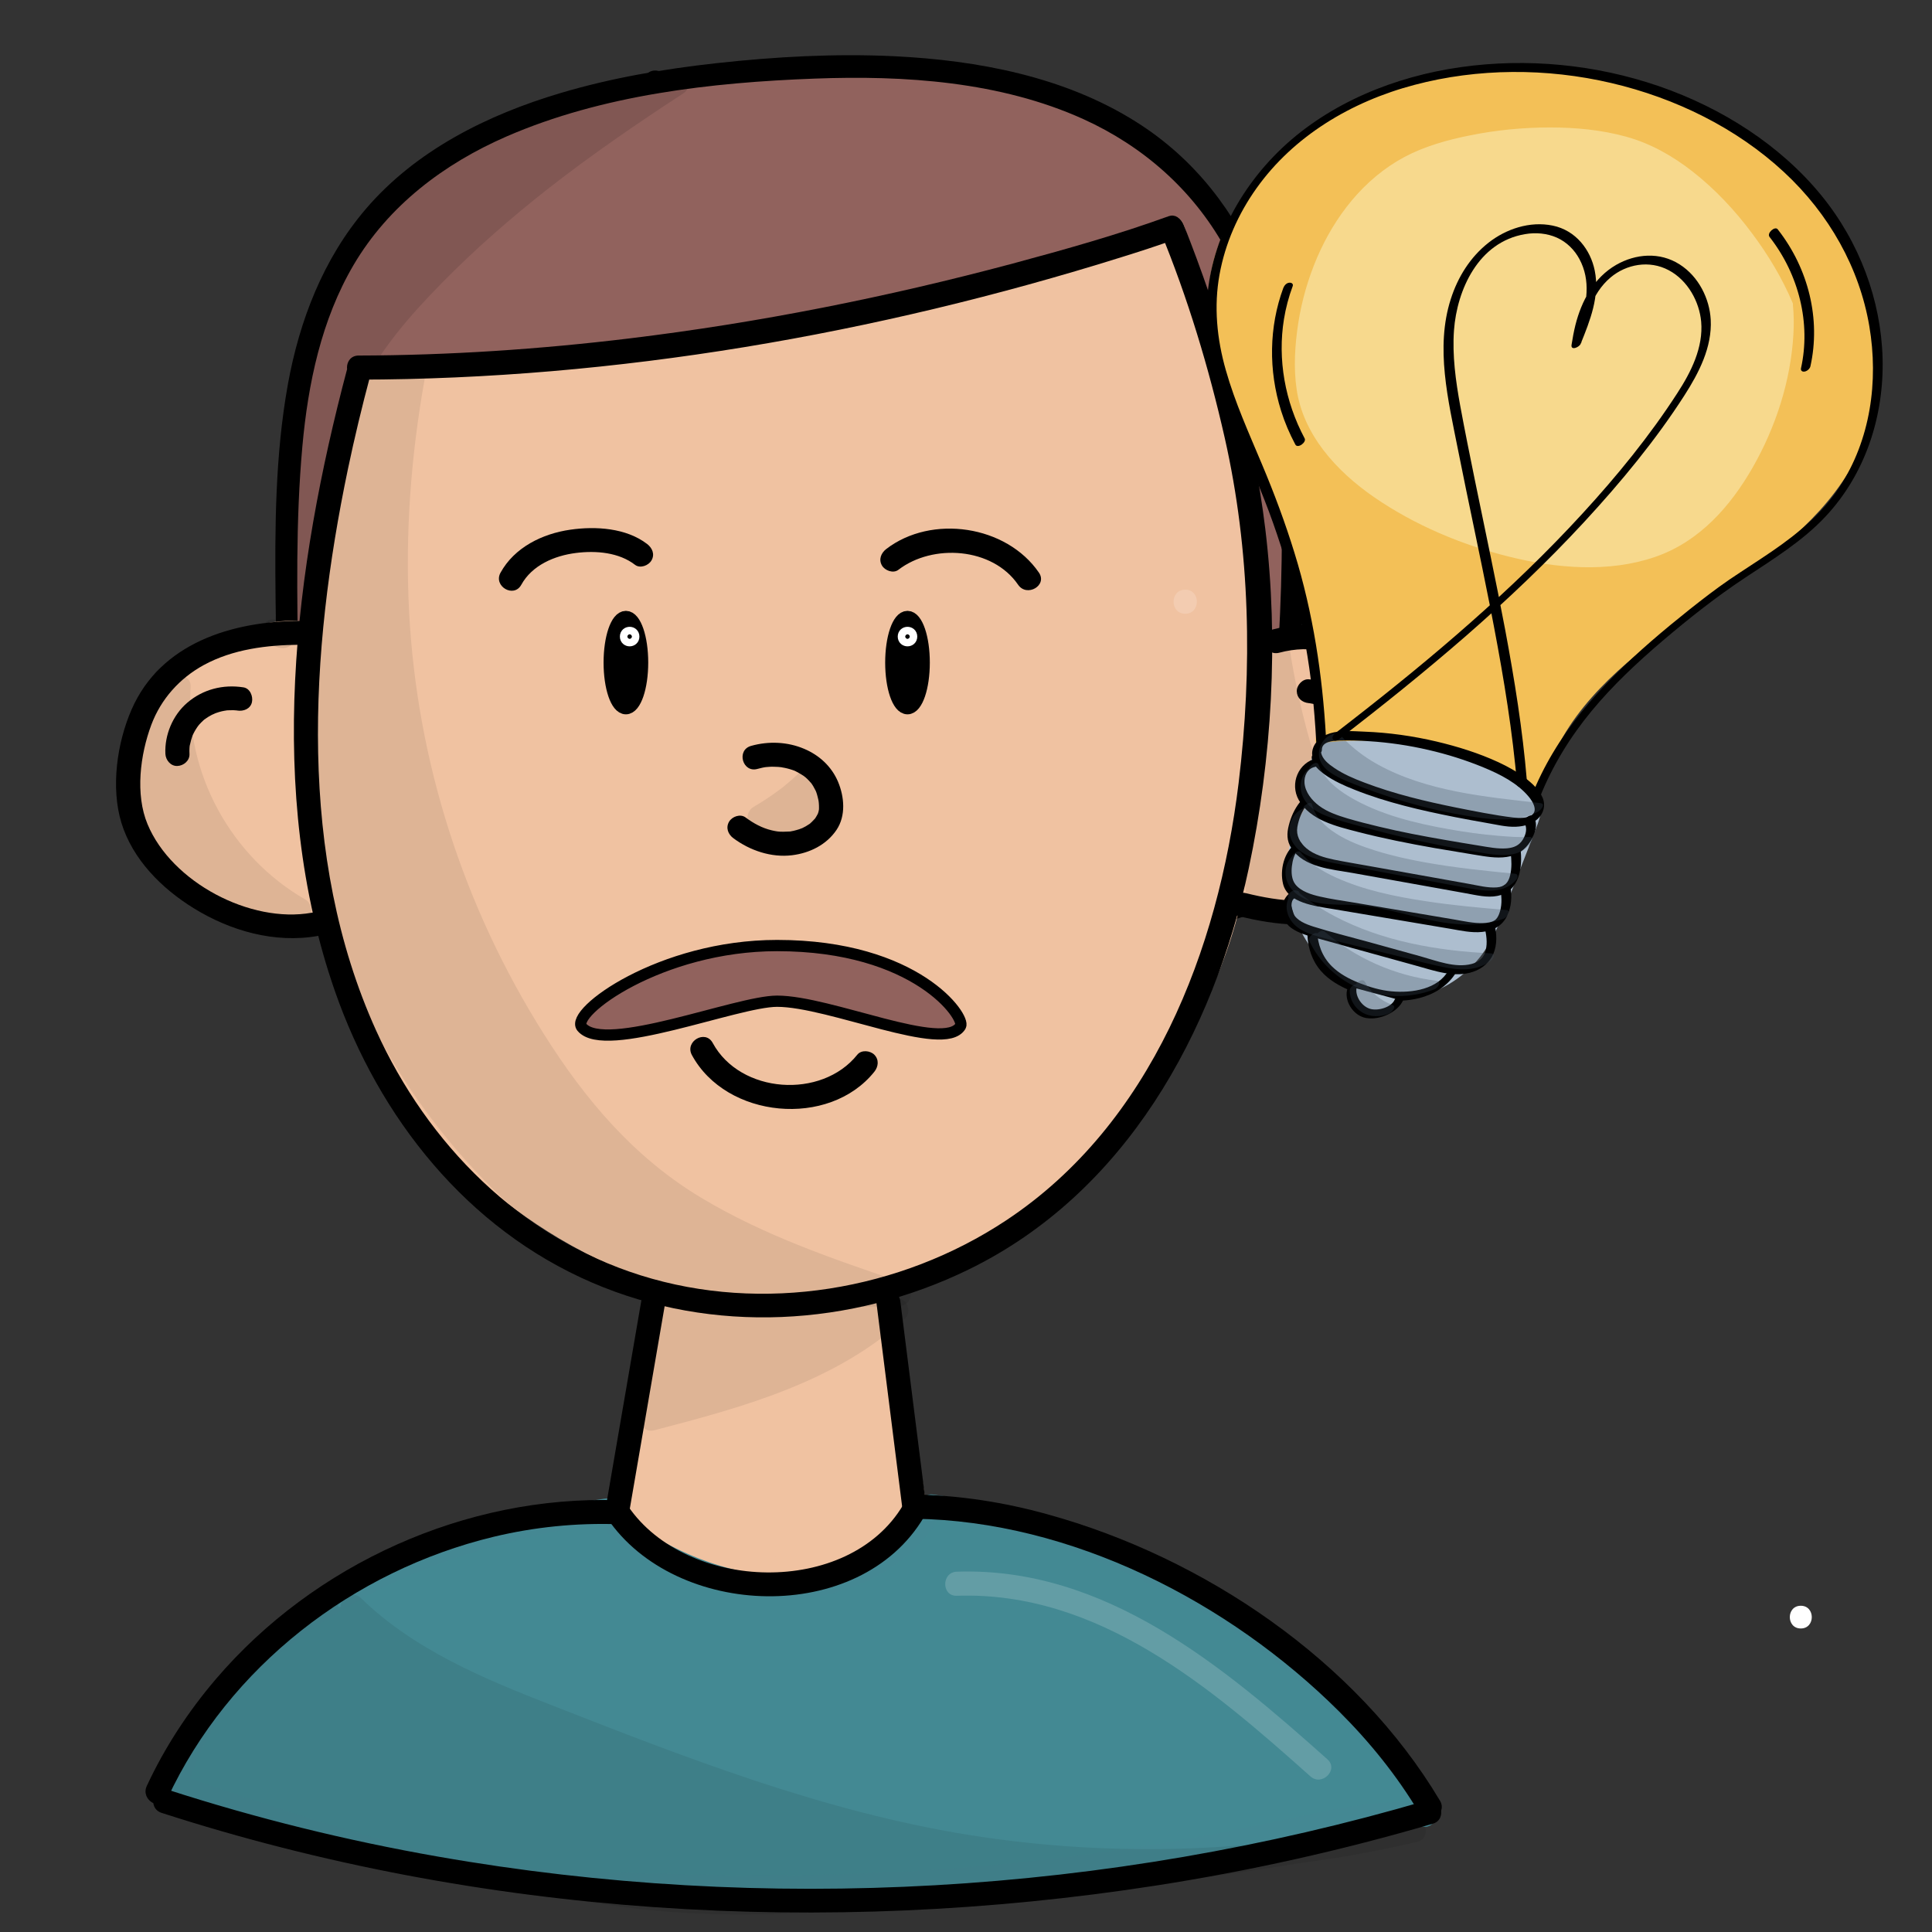 <?xml version="1.0" encoding="utf-8"?>
<!-- Generator: Adobe Adobe Illustrator 24.2.0, SVG Export Plug-In . SVG Version: 6.00 Build 0)  -->
<svg version="1.1" xmlns="http://www.w3.org/2000/svg" xmlns:xlink="http://www.w3.org/1999/xlink" x="0px" y="0px"
	 viewBox="0 0 170.08 170.08" style="enable-background:new 0 0 170.08 170.08;" xml:space="preserve">
<rect x="0" y="0" width="170.08" height="170.08" fill="#333333" stroke="none"/>
<style type="text/css">
	.st0{fill:#91625D;}
	.st1{fill:#F0C2A1;}
	.st2{fill:#91625D;stroke:#000000;stroke-width:0.991;stroke-miterlimit:10;}
	.st3{fill:#438993;}
	.st4{fill:#448893;}
	.st5{stroke:#000000;stroke-width:1.25;stroke-miterlimit:10;}
	.st6{fill:none;stroke:#FFFFFF;stroke-width:1.059;stroke-miterlimit:10;}
	.st7{opacity:0.078;}
	.st8{opacity:0.11;}
	.st9{opacity:0.169;}
	.st10{fill:#FFFFFF;}
	.st11{fill:#ECC9AD;}
	.st12{opacity:0.161;}
	.st13{fill:#F0F6FA;}
	.st14{opacity:0.149;}
	.st15{opacity:0.031;}
	.st16{stroke:#000000;stroke-width:0.057;stroke-miterlimit:10;}
	.st17{fill:#C8354F;}
	.st18{fill:#C93550;}
	.st19{fill:#6DB671;}
	.st20{fill:#6CB671;}
	.st21{fill:#D1DFEA;}
	.st22{fill:#D3E1ED;}
	.st23{fill:#C8354E;}
	.st24{fill:#F3C058;}
	.st25{fill:#C8AE9D;}
	.st26{opacity:0.141;}
	.st27{fill:#D15238;}
	.st28{fill:#D15239;}
	.st29{fill:#ADBECF;}
	.st30{fill:#F3C057;}
	.st31{fill:#F7D98D;}
	.st32{fill:#AEBFCE;}
	.st33{opacity:0.271;}
	.st34{fill:#3D4C5B;}
</style>
<g id="Ebene_4_5_">
</g>
<g id="Ebene_6_11_">
</g>
<g id="Ebene_15_1_">
	<g>
		<path class="st0" d="M24.75,79.09C28.5,44.06,12.11,9.05,70.18,6c55.47-2.91,42.26,43.52,42.26,72.7
			c-28.76,9.29-58.19,17-86.96,0.35"/>
		<g>
			<path d="M25.75,79.09c1.4-13.24-0.33-26.57,0.87-39.81c0.5-5.52,1.67-11.13,4.51-15.96c3.08-5.23,7.96-8.91,13.47-11.31
				c8.43-3.66,17.99-4.75,27.1-5.09c7.93-0.3,16.35,0.25,23.68,3.57c5.24,2.38,9.58,6.19,12.4,11.22
				c2.76,4.93,4.04,10.59,4.61,16.17c1.25,12.21-0.45,24.47-0.87,36.68c-0.05,1.38-0.07,2.75-0.08,4.13
				c0.24-0.32,0.49-0.64,0.73-0.96c-21.5,6.94-44.61,13.52-67.21,8.08c-6.67-1.61-13.03-4.21-18.98-7.63
				c-1.12-0.64-2.13,1.09-1.01,1.73c10.44,6,22.07,9.34,34.1,9.84c11.62,0.49,23.21-1.5,34.42-4.39c6.47-1.67,12.85-3.65,19.21-5.7
				c0.42-0.14,0.73-0.51,0.73-0.96c0.01-12.5,1.95-24.95,1.21-37.47c-0.69-11.75-4.12-23.9-14.65-30.52
				c-6.31-3.97-13.91-5.4-21.25-5.76C73.53,4.7,68.28,4.99,63.09,5.56c-4.64,0.51-9.27,1.3-13.74,2.63
				C42.92,10.1,36.62,13.23,32.2,18.4c-3.75,4.39-5.84,9.82-6.86,15.45c-1.12,6.23-1.15,12.61-1.08,18.92
				c0.08,7.01,0.31,14.02-0.08,21.03c-0.1,1.77-0.24,3.53-0.42,5.29C23.62,80.37,25.62,80.36,25.75,79.09L25.75,79.09z"/>
		</g>
	</g>
</g>
<g id="Ebene_7_5_">
	<g>
		<path class="st1" d="M26.36,55.72c-7.29-0.52-15.54,8.08-14.41,15.16c1.13,7.08,9.82,11.91,16.59,9.24
			c3.72,14.87,15.69,27.49,30.55,32.2c-1.43,7.54-3.29,13.28-4.72,20.82c7.89,5.27,18.59,8.13,26.11-0.48
			c-0.9-7.13-2.86-11.86-3.77-18.99c14.79-5.38,28.13-19.5,31.51-34.6c6.99,2.66,16.36-0.19,16.72-10.27
			c0.27-7.35-6.85-11.94-14.26-12.41c0-16.71-7.53-36.32-7.53-36.32s-16.52,8.49-71.59,14.29"/>
		<g>
			<path class="st1" d="M26.36,54.66c-6.43-0.35-12.51,4.91-14.74,10.66C9.25,71.46,12.7,77.8,18.45,80.5
				c3.24,1.52,6.99,1.91,10.38,0.63c-0.43-0.25-0.87-0.49-1.3-0.74c3.04,11.95,11.12,22.34,21.68,28.63c3.02,1.8,6.25,3.24,9.6,4.31
				c-0.25-0.43-0.49-0.87-0.74-1.3c-1.34,6.99-3.38,13.82-4.72,20.82c-0.09,0.49,0.07,0.92,0.49,1.2c4.9,3.24,10.88,5.73,16.87,5.03
				c2.99-0.35,5.75-1.52,8.12-3.38c1.16-0.92,2.85-2.04,2.63-3.66c-0.26-1.94-0.62-3.86-1.04-5.77c-0.93-4.2-2.08-8.34-2.64-12.61
				c-0.26,0.34-0.52,0.68-0.78,1.02c12.11-4.47,22.63-13.85,28.55-25.32c1.64-3.17,2.91-6.53,3.71-10.02
				c-0.43,0.25-0.87,0.49-1.3,0.74c5.15,1.91,11.66,1.08,15.28-3.35c4.25-5.2,3.53-13.12-1.65-17.37
				c-3.07-2.52-6.96-3.75-10.88-4.04c0.35,0.35,0.71,0.71,1.06,1.06c-0.03-8.29-1.62-16.56-3.76-24.54
				c-1.09-4.06-2.3-8.13-3.81-12.06c-0.25-0.66-0.9-0.97-1.56-0.63c-0.16,0.08-0.32,0.16-0.49,0.23c-0.21,0.1-0.43,0.19-0.64,0.28
				c0.32-0.14-0.07,0.03-0.19,0.08c-0.17,0.07-0.35,0.14-0.52,0.21c-2.23,0.88-4.51,1.63-6.8,2.32
				c-10.32,3.12-20.97,5.19-31.61,6.94c-10.22,1.68-20.5,2.99-30.81,4.08c-1.34,0.14-1.36,2.26,0,2.12
				c16.22-1.71,32.45-3.9,48.39-7.38c7.05-1.54,14.15-3.26,20.9-5.85c0.95-0.37,1.92-0.73,2.83-1.2c-0.52-0.21-1.04-0.42-1.56-0.63
				c1.47,3.83,2.65,7.78,3.72,11.73c2.14,7.91,3.74,16.09,3.77,24.31c0,0.6,0.49,1.02,1.06,1.06c5.55,0.41,12.23,3.46,13.12,9.61
				c0.76,5.26-2.33,10.26-7.5,11.54c-2.59,0.64-5.31,0.37-7.8-0.55c-0.52-0.19-1.18,0.22-1.3,0.74
				c-3.51,15.29-16.2,28.49-30.77,33.86c-0.39,0.14-0.84,0.54-0.78,1.02c0.84,6.42,2.93,12.58,3.77,18.99
				c0.1-0.25,0.21-0.5,0.31-0.75c-3.21,3.61-7.49,5.48-12.33,5.13c-4.51-0.33-8.77-2.34-12.49-4.81c0.16,0.4,0.32,0.8,0.49,1.2
				c1.34-6.99,3.38-13.82,4.72-20.82c0.11-0.58-0.16-1.12-0.74-1.3c-14.42-4.63-26.06-16.75-29.81-31.46
				c-0.13-0.52-0.77-0.94-1.3-0.74c-6.23,2.35-14.79-1.91-15.34-8.96c-0.52-6.71,6.86-13.71,13.43-13.36
				C27.73,56.85,27.72,54.73,26.36,54.66L26.36,54.66z"/>
		</g>
	</g>
</g>
<g id="Ebene_20">
	<path class="st2" d="M51.22,90.43c-1.08-1.28,6.91-7.19,17.19-7.19c12.29,0,16.61,6.33,16.15,7.09
		c-1.43,2.39-11.48-2.19-16.15-2.19C64.85,88.14,53.25,92.85,51.22,90.43z"/>
</g>
<g id="Ebene_10_4_">
	<g>
		<path class="st3" d="M15.42,157.52c0.71-3.55,2.76-6.73,5.21-9.44c8.19-9.07,20.63-13.36,32.84-15.14
			c0.32,1.08,1.3,1.82,2.25,2.44c4.16,2.7,9.04,4.57,14.03,4.36c4.98-0.21,10.02-2.77,12.28-7.13c16.06,2.08,31.17,10.47,41.25,22.9
			c1.02,1.26,2.03,2.65,2.12,4.25c-4.1-0.38-8.18,0.62-12.19,1.5c-15.07,3.28-30.51,4.93-45.95,4.9
			c-5.41-0.01-10.82-0.23-16.23-0.44c-2.93-0.12-5.87-0.23-8.77-0.68c-3.04-0.46-6.01-1.28-8.96-2.14
			c-5.86-1.69-11.67-3.54-17.43-5.52"/>
		<g>
			<path class="st4" d="M16.44,157.8c1.66-7.68,8.79-13.46,15.37-17.04c6.78-3.69,14.36-5.67,21.95-6.8
				c-0.43-0.25-0.87-0.49-1.3-0.74c1.03,2.76,4.47,4.27,6.98,5.39c2.97,1.32,6.17,2.18,9.44,2.2c5.59,0.04,11.35-2.64,14.07-7.67
				c-0.3,0.17-0.61,0.35-0.91,0.52c8.48,1.13,16.7,4.04,24.05,8.41c3.66,2.18,7.1,4.72,10.24,7.59c1.55,1.42,3.03,2.92,4.43,4.49
				c1.39,1.56,3.36,3.42,3.59,5.61c0.35-0.35,0.71-0.71,1.06-1.06c-3.59-0.29-7.12,0.37-10.62,1.13c-3.48,0.75-6.96,1.48-10.46,2.1
				c-7.11,1.24-14.28,2.12-21.48,2.63c-7.24,0.51-14.49,0.63-21.74,0.45c-7.25-0.18-14.8-0.02-21.9-1.63
				c-7.8-1.77-15.49-4.42-23.05-7.01c-1.29-0.44-1.85,1.6-0.56,2.04c6.82,2.35,13.72,4.59,20.7,6.43c7.09,1.87,14.34,1.96,21.62,2.2
				c14.44,0.48,28.84-0.19,43.13-2.43c4.01-0.63,8-1.37,11.97-2.23c4.09-0.88,8.17-1.9,12.39-1.56c0.53,0.04,1.12-0.52,1.06-1.06
				c-0.36-3.47-3.39-6.29-5.68-8.69c-2.43-2.54-5.07-4.86-7.88-6.96c-5.72-4.3-12.17-7.64-18.97-9.87
				c-3.88-1.27-7.85-2.15-11.89-2.68c-0.35-0.05-0.76,0.23-0.91,0.52c-2.3,4.25-7.08,6.53-11.8,6.62c-2.69,0.05-5.34-0.54-7.84-1.51
				c-1.35-0.53-2.65-1.18-3.9-1.91c-1.08-0.63-2.61-1.36-3.08-2.61c-0.22-0.59-0.69-0.83-1.3-0.74c-8.03,1.19-16.04,3.38-23.15,7.4
				c-6.78,3.84-13.94,9.97-15.65,17.92C14.11,158.57,16.15,159.14,16.44,157.8L16.44,157.8z"/>
		</g>
	</g>
</g>
<g id="Ebene_5_10_">
	<g>
		<g>
			<path d="M30.56,32.48c-4.66,17.56-7.19,37.22-1.08,54.76c3.89,11.17,11.64,20.94,22.66,25.68c10.6,4.56,22.8,3.88,33.13-1.16
				c13.78-6.72,21.57-20.78,24.66-35.31c2.05-9.66,2.65-20.06,1.46-29.87c-1.05-8.66-3.5-17.19-6.61-25.32
				c-0.19-0.5-0.38-1-0.59-1.49c-0.2-0.5-0.71-0.95-1.3-0.74c-4.49,1.63-9.12,2.93-13.73,4.17c-11.07,2.96-22.35,5.21-33.73,6.59
				c-7.92,0.96-15.88,1.49-23.86,1.51c-1.36,0-1.37,2.12,0,2.12c22.67-0.03,45.54-4.01,67.16-10.78c1.58-0.49,3.15-1,4.71-1.56
				c-0.43-0.25-0.87-0.49-1.3-0.74c2.42,5.87,4.28,12.04,5.68,18.22c2.25,9.95,2.45,20.26,1.22,30.37
				c-1.79,14.69-7.66,30.02-20.46,38.5c-9.34,6.19-21.45,8.22-32.19,4.84c-10.61-3.34-18.74-11.54-23.28-21.55
				c-6.94-15.33-5.84-33.37-2.48-49.43c0.58-2.76,1.24-5.51,1.97-8.24C32.95,31.72,30.91,31.16,30.56,32.48L30.56,32.48z"/>
		</g>
	</g>
	<g>
		<g>
			<path d="M26.36,54.66c-5.93,0.03-12.23,1.95-14.78,7.81c-1.28,2.93-1.84,6.87-0.89,9.97c0.98,3.21,3.54,5.77,6.34,7.5
				c3.24,2.01,7.17,3.13,10.97,2.45c1.34-0.24,0.77-2.28-0.56-2.04c-5.4,0.97-12.33-2.69-14.45-7.79c-1.1-2.63-0.65-6.13,0.33-8.75
				c0.85-2.27,2.49-4.1,4.61-5.26c2.57-1.4,5.56-1.77,8.45-1.79C27.73,56.77,27.73,54.65,26.36,54.66L26.36,54.66z"/>
		</g>
	</g>
	<g>
		<g>
			<path d="M112.62,57.46c5.67-1.52,10.18,2.78,10.91,8.23c0.59,4.38-0.47,10.46-4.79,12.67c-2.77,1.42-6.14,0.99-9.05,0.27
				c-1.32-0.33-1.89,1.72-0.56,2.04c3.18,0.78,6.69,1.17,9.8-0.09c2.42-0.98,4.25-2.88,5.31-5.25c2.51-5.59,2.29-13.67-2.67-17.88
				c-2.67-2.26-6.15-2.94-9.51-2.04C110.75,55.77,111.3,57.81,112.62,57.46L112.62,57.46z"/>
		</g>
	</g>
	<g>
		<g>
			<path d="M60.91,92.88c3.03,5.59,12.07,6.45,16.06,1.47c0.36-0.45,0.43-1.06,0-1.5c-0.37-0.37-1.14-0.45-1.5,0
				c-3.14,3.93-10.3,3.45-12.73-1.04C62.09,90.61,60.26,91.68,60.91,92.88L60.91,92.88z"/>
		</g>
	</g>
	<g>
		<g>
			<path d="M66.68,67.69c0.27-0.07,0.54-0.14,0.81-0.17c-0.23,0.03,0.12-0.01,0.18-0.01c0.15-0.01,0.31-0.02,0.46-0.01
				c0.25,0,0.49,0.02,0.74,0.05c-0.25-0.03,0.17,0.04,0.22,0.05c0.15,0.03,0.3,0.07,0.44,0.11c0.12,0.03,0.23,0.08,0.34,0.11
				c0.05,0.02,0.24,0.1,0.04,0.01c0.05,0.02,0.11,0.05,0.16,0.08c0.24,0.12,0.47,0.26,0.7,0.41c0.16,0.11,0.03,0.02,0,0
				c0.05,0.04,0.09,0.08,0.14,0.11c0.1,0.09,0.2,0.18,0.29,0.28c0.03,0.03,0.3,0.34,0.16,0.16c0.08,0.11,0.16,0.22,0.23,0.34
				c0.07,0.12,0.13,0.24,0.2,0.37c0.02,0.03,0.08,0.18,0.01,0.01c0.02,0.06,0.05,0.12,0.07,0.18c0.04,0.12,0.08,0.25,0.11,0.38
				c0.02,0.08,0.04,0.17,0.06,0.25c0.01,0.06,0.04,0.23,0.02,0.08c0.04,0.3,0.05,0.6,0.03,0.9c0.02-0.24-0.01,0-0.04,0.1
				c-0.01,0.05-0.04,0.1-0.05,0.15c-0.05,0.23,0.1-0.16-0.02,0.04c-0.05,0.09-0.1,0.19-0.16,0.28c-0.03,0.05-0.06,0.09-0.09,0.14
				c0.12-0.17,0.04-0.05,0.01-0.02c-0.09,0.1-0.18,0.19-0.27,0.28c-0.04,0.04-0.09,0.08-0.13,0.12c-0.06,0.05-0.05,0.04,0.04-0.02
				c-0.04,0.03-0.07,0.05-0.11,0.08c-0.22,0.15-0.46,0.29-0.7,0.4c0.17-0.08-0.15,0.05-0.21,0.07c-0.16,0.05-0.33,0.1-0.5,0.14
				c-0.07,0.02-0.14,0.03-0.21,0.04c-0.32,0.06,0.18,0-0.15,0.02c-0.18,0.01-0.37,0.02-0.55,0.02c-0.44,0-0.6-0.03-1-0.12
				c-0.86-0.2-1.6-0.61-2.32-1.14c-0.46-0.34-1.18-0.08-1.45,0.38c-0.31,0.54-0.08,1.11,0.38,1.45c1.47,1.09,3.33,1.72,5.16,1.5
				c1.55-0.19,3.03-0.91,3.92-2.23c0.84-1.25,0.69-2.92,0.13-4.25c-0.57-1.34-1.65-2.33-2.98-2.89c-1.46-0.62-3.13-0.69-4.66-0.26
				C64.8,66.02,65.36,68.06,66.68,67.69L66.68,67.69z"/>
		</g>
	</g>
	<g>
		<g>
			<path d="M45.89,51.48c0.94-1.71,2.9-2.56,4.81-2.8c1.8-0.23,3.8-0.04,5.2,1.04c0.45,0.35,1.19,0.07,1.45-0.38
				c0.32-0.55,0.07-1.1-0.38-1.45c-1.85-1.42-4.54-1.58-6.76-1.26c-2.45,0.35-4.92,1.55-6.15,3.79
				C43.41,51.61,45.23,52.68,45.89,51.48L45.89,51.48z"/>
		</g>
	</g>
	<g>
		<g>
			<path d="M79.09,50.16c3.02-2.32,8.28-1.98,10.54,1.32c0.77,1.12,2.6,0.06,1.83-1.07c-2.86-4.17-9.44-5.15-13.44-2.08
				c-0.45,0.35-0.69,0.91-0.38,1.45C77.9,50.23,78.64,50.51,79.09,50.16L79.09,50.16z"/>
		</g>
	</g>
	<ellipse class="st5" cx="55.1" cy="58.33" rx="1.34" ry="3.93"/>
	<ellipse class="st5" cx="79.89" cy="58.33" rx="1.34" ry="3.93"/>
	<g>
		<g>
			<path d="M53.46,133.66c6.01,8.86,22.2,9.48,27.88-0.11c0.7-1.18-1.13-2.24-1.83-1.07c-4.82,8.15-19.08,7.67-24.22,0.11
				C54.53,131.47,52.69,132.53,53.46,133.66L53.46,133.66z"/>
		</g>
	</g>
	<g>
		<g>
			<path d="M54.37,132.07c-13.36-0.43-26.7,5.6-35.37,15.75c-2.44,2.86-4.5,6.01-6.08,9.41c-0.57,1.23,1.25,2.3,1.83,1.07
				c5.39-11.58,16.34-20.03,28.7-23.01c3.58-0.86,7.25-1.23,10.93-1.11C55.74,134.23,55.74,132.11,54.37,132.07L54.37,132.07z"/>
		</g>
	</g>
	<g>
		<g>
			<path d="M80.48,133.7c13.85,0.19,27.72,7.32,37.4,16.96c2.7,2.69,5.1,5.66,7.06,8.94c0.7,1.17,2.53,0.11,1.83-1.07
				c-7.36-12.37-20.82-21.43-34.55-25.22c-3.82-1.06-7.77-1.68-11.74-1.74C79.12,131.57,79.12,133.69,80.48,133.7L80.48,133.7z"/>
		</g>
	</g>
	<g>
		<g>
			<path d="M14.22,159.59c28.1,9.08,58.42,10.93,87.55,6.4c8.23-1.28,16.37-3.1,24.36-5.44c1.31-0.38,0.75-2.43-0.56-2.04
				c-28.08,8.24-58.19,9.99-87.02,4.93c-8.05-1.41-15.99-3.37-23.76-5.88C13.48,157.12,12.93,159.17,14.22,159.59L14.22,159.59z"/>
		</g>
	</g>
	<g>
		<g>
			<path d="M56.46,114.49c-1.04,6.03-2.07,12.05-3.11,18.08c-0.23,1.33,1.81,1.91,2.04,0.56c1.04-6.03,2.07-12.05,3.11-18.08
				C58.74,113.72,56.69,113.14,56.46,114.49L56.46,114.49z"/>
		</g>
	</g>
	<g>
		<g>
			<path d="M77.14,114.56c0.76,6.03,1.52,12.05,2.28,18.08c0.17,1.33,2.29,1.35,2.12,0c-0.76-6.03-1.52-12.05-2.28-18.08
				C79.09,113.23,76.97,113.21,77.14,114.56L77.14,114.56z"/>
		</g>
	</g>
</g>
<g id="Ebene_11_1_">
	<g>
		<g>
			<path d="M115.22,61.9c0.03,0,0.34,0.04,0.09,0.01c0.09,0.01,0.18,0.03,0.27,0.05c0.17,0.03,0.33,0.07,0.5,0.11
				c0.16,0.04,0.33,0.09,0.49,0.15c0.09,0.03,0.17,0.06,0.26,0.09c0.02,0.01,0.3,0.13,0.09,0.03c0.31,0.14,0.61,0.29,0.9,0.47
				c0.16,0.1,0.31,0.2,0.46,0.3c0.06,0.04,0.12,0.09,0.19,0.14c0.06,0.05,0.05,0.04-0.03-0.02c0.04,0.03,0.07,0.06,0.11,0.09
				c0.26,0.22,0.51,0.45,0.74,0.7c0.11,0.12,0.22,0.25,0.33,0.38c0.16,0.19-0.07-0.11,0.06,0.08c0.05,0.07,0.11,0.15,0.16,0.22
				c0.19,0.28,0.36,0.57,0.5,0.87c0.04,0.08,0.08,0.17,0.11,0.25c-0.1-0.22,0.02,0.06,0.03,0.08c0.06,0.17,0.12,0.34,0.17,0.52
				c0.15,0.53,0.75,0.92,1.3,0.74c0.54-0.17,0.9-0.73,0.74-1.3c-0.97-3.34-4.04-5.73-7.47-6.06c-0.55-0.05-1.08,0.52-1.06,1.06
				C114.18,61.46,114.62,61.84,115.22,61.9L115.22,61.9z"/>
		</g>
	</g>
	<g>
		<g>
			<path d="M21.43,60.51c-1.79-0.28-3.57,0.17-4.95,1.36c-1.27,1.09-2,2.83-1.92,4.5c0.03,0.55,0.47,1.09,1.06,1.06
				c0.55-0.02,1.09-0.47,1.06-1.06c-0.01-0.17-0.01-0.35,0-0.52c0-0.07,0.01-0.14,0.02-0.22c0.01-0.13-0.04,0.19,0.01-0.02
				c0.07-0.32,0.15-0.62,0.26-0.92c-0.09,0.23,0.02-0.03,0.04-0.07c0.04-0.08,0.08-0.16,0.12-0.23c0.07-0.13,0.15-0.25,0.23-0.37
				c0.05-0.07,0.16-0.21,0.04-0.07c0.06-0.07,0.11-0.13,0.17-0.2c0.11-0.12,0.22-0.23,0.34-0.34c0.05-0.05,0.11-0.09,0.17-0.14
				c-0.18,0.15,0.04-0.02,0.07-0.04c0.13-0.09,0.27-0.18,0.41-0.25c0.06-0.04,0.13-0.07,0.2-0.1c0.03-0.02,0.3-0.12,0.07-0.04
				c0.15-0.06,0.3-0.11,0.46-0.16c0.16-0.05,0.31-0.08,0.47-0.11c0.06-0.01,0.32-0.04,0.07-0.02c0.07-0.01,0.15-0.02,0.22-0.02
				c0.16-0.01,0.32-0.01,0.49-0.01c0.09,0,0.18,0.01,0.27,0.02c0.23,0.01-0.18-0.03,0.07,0.01c0.55,0.09,1.17-0.14,1.3-0.74
				C22.29,61.31,22.02,60.6,21.43,60.51L21.43,60.51z"/>
		</g>
	</g>
</g>
<g id="Ebene_12_1_">
	<ellipse class="st6" cx="55.43" cy="56.04" rx="0.33" ry="0.33"/>
	<ellipse class="st6" cx="79.89" cy="56.04" rx="0.33" ry="0.33"/>
</g>
<g id="Ebene_13_1_">
	<g class="st7">
		<path d="M36.35,33.06c-3.42,18.78-1.71,39.77,11.38,59.74c2.1,3.21,4.41,6.31,7.23,8.94c6.62,6.17,15.53,9.26,24.16,12.19
			c-5.25,0.18-10.51,0-15.73-0.54c-3.37-0.35-6.78-0.86-9.83-2.3c-2.53-1.19-4.72-2.97-6.85-4.76c-5.42-4.55-9.73-10.44-13.01-16.65
			c-3.73-7.06-5.5-14.23-6-22.16c-0.46-7.28,3.99-27.13,4.94-34.36"/>
		<g>
			<path d="M35.33,32.78c-2.29,12.72-2.15,25.85,1.34,38.34c1.9,6.8,4.75,13.34,8.38,19.39c3.57,5.95,7.75,11.5,13.54,15.45
				c6.13,4.19,13.28,6.62,20.26,8.98c0.09-0.69,0.19-1.39,0.28-2.08c-4.76,0.15-9.52,0.03-14.26-0.4
				c-4.32-0.39-8.72-0.95-12.51-3.23C45.34,105,39.78,98.22,35.75,91.18c-4.18-7.3-6.58-15.44-6.99-23.85
				c-0.26-5.34,0.9-10.84,1.8-16.08c1.03-6.03,2.34-12.04,3.15-18.11c0.18-1.35-1.94-1.33-2.12,0c-0.75,5.6-1.97,11.15-2.93,16.72
				c-0.96,5.55-2.18,11.34-2.03,16.99c0.42,16.62,9.21,32.86,22.49,42.73c4.02,2.99,8.5,4.2,13.42,4.76
				c5.51,0.63,11.07,0.81,16.61,0.64c1.21-0.04,1.41-1.7,0.28-2.08c-6.06-2.05-12.18-4.14-17.69-7.45
				c-5.92-3.55-10.2-8.61-13.85-14.4c-7.08-11.21-11.2-24.02-11.88-37.26c-0.35-6.85,0.17-13.71,1.38-20.45
				C37.61,32.01,35.57,31.44,35.33,32.78L35.33,32.78z"/>
		</g>
	</g>
	<g class="st7">
		<path d="M57.32,124.88c7.72-2,15.8-4.18,21.6-9.56c-6.49,0.51-13.15,1.01-19.41-0.74c-0.2-0.06-0.42-0.12-0.62-0.05
			c-0.37,0.12-0.49,0.57-0.55,0.95c-0.42,2.77-0.83,5.53-1.25,8.3"/>
		<g>
			<path d="M57.6,125.91c7.82-2.03,15.96-4.25,22.07-9.83c0.65-0.59,0.17-1.88-0.75-1.81c-5.42,0.43-10.97,0.89-16.36-0.07
				c-1.8-0.32-4.6-1.73-5.21,0.89c-0.63,2.74-0.85,5.64-1.27,8.42c-0.2,1.33,1.84,1.91,2.04,0.56c0.36-2.42,0.73-4.84,1.09-7.26
				c0.05-0.34,0.07-0.7,0.16-1.04c0.06-0.23,0.07-0.23-0.14-0.16c0.36-0.13,1.38,0.35,1.77,0.43c1.15,0.24,2.31,0.42,3.47,0.55
				c4.8,0.55,9.65,0.17,14.45-0.21c-0.25-0.6-0.5-1.21-0.75-1.81c-5.82,5.32-13.69,7.36-21.13,9.29
				C55.72,124.2,56.28,126.25,57.6,125.91L57.6,125.91z"/>
		</g>
	</g>
	<g class="st7">
		<path d="M31.05,141.45c4.88,4.81,11.51,7.44,17.94,9.95c10.14,3.96,20.34,7.93,31,10.2c14.61,3.12,29.94,2.95,44.48-0.48
			c-17.35,3.44-35,5.33-52.68,6.13c-3.94,0.18-7.88,0.3-11.82,0.06c-5.36-0.33-10.66-1.33-15.91-2.48
			c-9.7-2.13-19.27-4.79-28.66-7.97c3.31-5.97,7.91-11.25,13.4-15.39"/>
		<g>
			<path d="M30.3,142.2c4.22,4.1,9.53,6.65,14.93,8.85c5.98,2.43,12.02,4.76,18.11,6.88c12.66,4.4,25.7,7.13,39.15,6.95
				c7.49-0.1,14.96-1.03,22.26-2.73c1.34-0.31,0.76-2.3-0.56-2.04c-14.08,2.78-28.35,4.55-42.67,5.54
				c-7.14,0.49-14.39,1.04-21.54,0.61c-7.18-0.44-14.27-2.05-21.24-3.74c-7.78-1.88-15.47-4.12-23.05-6.68
				c0.21,0.52,0.42,1.04,0.63,1.56c3.27-5.84,7.7-10.96,13.02-15.01c1.07-0.81,0.02-2.65-1.07-1.83
				c-5.63,4.28-10.33,9.6-13.78,15.77c-0.35,0.62-0.02,1.34,0.63,1.56c6.82,2.3,13.73,4.34,20.72,6.1
				c6.98,1.75,14.05,3.4,21.22,4.15c7.31,0.76,14.72,0.25,22.03-0.21c7.13-0.45,14.25-1.08,21.34-1.93
				c8.15-0.98,16.26-2.25,24.32-3.84c-0.19-0.68-0.38-1.36-0.56-2.04c-12.69,2.96-25.94,3.48-38.81,1.43
				c-12.78-2.04-24.88-6.76-36.88-11.46c-5.96-2.33-12.04-4.86-16.7-9.38C30.82,139.75,29.32,141.25,30.3,142.2L30.3,142.2z"/>
		</g>
	</g>
	<g class="st7">
		<path d="M15.72,60.49c-0.58,7.79,3.73,15.74,10.64,19.62c-1.32,0.7-2.94,0.35-4.39-0.04c-2.5-0.67-5.17-1.55-6.66-3.63
			c-0.91-1.27-1.26-2.83-1.59-4.34c-0.46-2.09-0.92-4.21-0.92-6.35s0.5-4.34,1.8-6.07"/>
		<g>
			<path d="M14.67,60.49c-0.55,8.28,3.99,16.43,11.16,20.54c0-0.61,0-1.22,0-1.83c-1.13,0.52-2.44,0.16-3.57-0.15
				c-0.97-0.26-1.94-0.54-2.87-0.92c-2.07-0.85-3.51-2.2-4.17-4.37c-0.66-2.2-1.16-4.59-1.32-6.88c-0.16-2.37,0.2-4.7,1.61-6.66
				c0.8-1.11-1.04-2.17-1.83-1.07c-1.64,2.29-2.11,5.16-1.89,7.92c0.12,1.54,0.42,3.06,0.74,4.57c0.28,1.31,0.55,2.64,1.08,3.88
				c1.01,2.39,3.02,3.8,5.38,4.72c2.43,0.94,5.41,1.94,7.91,0.79c0.74-0.34,0.64-1.46,0-1.83c-6.57-3.76-10.62-11.14-10.12-18.71
				C16.87,59.13,14.76,59.13,14.67,60.49L14.67,60.49z"/>
		</g>
	</g>
	<g class="st7">
		<path d="M112.51,57.39c1.05,6.87,3.2,13.58,6.33,19.82c0.16,0.32,0.32,0.75,0.07,1.01c-0.11,0.12-0.27,0.17-0.43,0.21
			c-2.42,0.62-5.11-0.31-7.43,0.62c-0.42-0.41-0.38-1.07-0.31-1.65c0.7-6.3,0.97-12.65,0.82-18.98"/>
		<g>
			<path d="M111.49,57.67c0.76,4.87,2.04,9.65,3.84,14.23c0.42,1.06,0.86,2.12,1.33,3.16c0.24,0.54,0.49,1.08,0.75,1.61
				c0.07,0.14,0.28,0.78,0.43,0.89c0.08,0.3,0.2,0.24,0.36-0.16c-0.12,0.03-0.24,0.05-0.37,0.08c-1.17,0.04-2.31,0.09-3.49,0.06
				c-1.22-0.02-2.42,0.06-3.58,0.47c0.4,0.16,0.8,0.32,1.2,0.49c-0.4-0.52-0.14-1.35-0.08-1.96c0.09-0.84,0.17-1.68,0.24-2.52
				c0.15-1.75,0.27-3.51,0.36-5.27c0.17-3.45,0.21-6.9,0.13-10.35c-0.03-1.36-2.15-1.37-2.12,0c0.09,3.73,0.04,7.47-0.17,11.19
				c-0.1,1.83-0.24,3.66-0.41,5.48c-0.13,1.38-0.71,3.28,0.22,4.5c0.27,0.35,0.72,0.66,1.2,0.49c2.46-0.88,5.25,0.28,7.66-0.69
				c1.07-0.43,1.28-1.45,0.88-2.45c-0.5-1.24-1.17-2.42-1.7-3.65c-2.23-5.16-3.77-10.62-4.64-16.17
				C113.32,55.76,111.28,56.34,111.49,57.67L111.49,57.67z"/>
		</g>
	</g>
	<g class="st7">
		<path d="M66.84,71.97c1.69-0.97,3.24-2.16,4.61-3.54c0.65,1.55,1.2,3.59-0.09,4.69c-1.24,1.05-3.15,0.35-4.58-0.43"/>
		<g>
			<path d="M67.38,72.89c1.76-1.01,3.39-2.26,4.82-3.7c-0.59-0.16-1.18-0.31-1.77-0.47c0.23,0.56,0.44,1.13,0.57,1.72
				c0.02,0.08,0.03,0.15,0.05,0.23c0.01,0.04,0.04,0.27,0.02,0.09c-0.02-0.18,0.01,0.07,0.01,0.12c0.01,0.08,0.01,0.15,0.01,0.23
				c0,0.14,0,0.27-0.01,0.41c0,0.03-0.01,0.06-0.01,0.09c-0.01,0.14,0.05-0.23,0.01-0.1c-0.02,0.07-0.03,0.14-0.04,0.21
				c-0.02,0.07-0.04,0.13-0.06,0.2c-0.01,0.03-0.03,0.06-0.03,0.08c0-0.01,0.11-0.2,0.05-0.12c-0.04,0.06-0.06,0.13-0.1,0.18
				c-0.02,0.04-0.16,0.23-0.05,0.09c0.11-0.15-0.05,0.05-0.08,0.08c-0.05,0.05-0.09,0.09-0.14,0.13c-0.09,0.08-0.07-0.01,0.05-0.04
				c-0.03,0.01-0.06,0.04-0.08,0.06c-0.07,0.04-0.13,0.08-0.2,0.11c-0.16,0.09,0.21-0.07-0.02,0c-0.06,0.02-0.12,0.04-0.19,0.05
				c-0.07,0.02-0.15,0.02-0.22,0.04c0,0,0.23-0.02,0.12-0.02c-0.04,0-0.09,0.01-0.13,0.01c-0.15,0.01-0.29,0-0.44-0.01
				c-0.05,0-0.09-0.01-0.14-0.01c0,0,0.23,0.04,0.11,0.01c-0.08-0.02-0.16-0.03-0.24-0.05c-0.37-0.08-0.72-0.21-1.08-0.35
				c-0.11-0.04,0.08,0.03,0.08,0.04c-0.04-0.03-0.09-0.04-0.13-0.06c-0.09-0.04-0.18-0.08-0.26-0.12c-0.17-0.08-0.34-0.17-0.51-0.26
				c-0.49-0.27-1.18-0.14-1.45,0.38c-0.26,0.5-0.14,1.17,0.38,1.45c0.7,0.38,1.45,0.73,2.23,0.93c0.79,0.2,1.69,0.28,2.47,0.01
				c0.81-0.28,1.54-0.86,1.9-1.67c0.32-0.72,0.41-1.48,0.31-2.25c-0.11-0.86-0.35-1.67-0.69-2.47c-0.15-0.35-0.35-0.63-0.74-0.74
				c-0.36-0.1-0.76,0-1.03,0.27c-0.33,0.33-0.67,0.66-1.03,0.97c-0.18,0.16-0.36,0.31-0.54,0.46c-0.1,0.08-0.19,0.16-0.29,0.24
				c-0.04,0.03-0.09,0.07-0.13,0.1c-0.16,0.12,0.09-0.06-0.02,0.01c-0.77,0.58-1.56,1.11-2.39,1.59c-0.48,0.28-0.69,0.97-0.38,1.45
				C66.24,72.99,66.86,73.18,67.38,72.89L67.38,72.89z"/>
		</g>
	</g>
</g>
<g id="Ebene_16_1_">
</g>
<g id="Ebene_17_1_">
</g>
<g id="Ebene_21">
	<g class="st8">
		<path d="M59.63,7.38c-9.11,5.92-17.96,12.44-24.96,20.67S27.61,45,27,55.72c-1.58-0.82-2.59,0.18-2.79,0
			c-0.78-0.71,0.78,1.04,0.93,0c1.68-11.37-1.06-23.93,5.79-32.6S48.6,9.09,59.59,7.2"/>
		<g>
			<path d="M59.13,6.52c-7.37,4.8-14.58,9.97-20.85,16.18c-2.91,2.88-5.76,5.96-7.74,9.57c-1.77,3.23-2.84,6.77-3.43,10.39
				c-0.7,4.32-0.86,8.7-1.1,13.06c0.5-0.29,1-0.58,1.51-0.86c-0.88-0.39-1.73-0.58-2.68-0.34c-0.08,0.02-0.69,0.17-0.71,0.24
				c0.03-0.13,1.02,0.4,0.51,0.01c-0.11-0.09-0.23-0.14-0.36-0.19c-0.79-0.31-1.62,0.78-1.13,1.47c0.61,0.86,2.08,1.53,2.79,0.4
				c0.45-0.71,0.39-1.91,0.47-2.72c0.14-1.34,0.23-2.69,0.3-4.04c0.24-4.88,0.08-9.79,0.73-14.64c0.64-4.78,2.25-9.07,5.47-12.71
				c3.2-3.62,7.08-6.56,11.32-8.85c4.88-2.63,10.19-4.36,15.64-5.32c1.27-0.22,0.73-2.15-0.53-1.93
				c-8.96,1.57-17.69,5.3-24.54,11.37c-3.29,2.92-6.16,6.3-7.74,10.45c-1.58,4.16-1.93,8.71-2.1,13.12c-0.1,2.7-0.12,5.4-0.24,8.09
				c-0.06,1.35-0.14,2.7-0.28,4.04c-0.05,0.51-0.33,1.38-0.22,1.86c-0.01,0.09-0.02,0.18-0.04,0.26c0.88-0.1,1.12-0.25,0.72-0.43
				c-0.06,0.01-0.24-0.26-0.04,0.02c-0.38,0.49-0.75,0.98-1.13,1.47c-0.88-0.34,0.04,0.12,0.22,0.17c0.23,0.07,0.42,0.06,0.65,0.02
				c0.73-0.13,1.11-0.46,1.9-0.12c0.7,0.31,1.46-0.05,1.51-0.86c0.4-7.15,0.45-14.7,3.66-21.28c1.78-3.64,4.44-6.67,7.26-9.54
				c2.92-2.97,6.07-5.72,9.35-8.29c3.81-2.98,7.81-5.72,11.86-8.36C61.21,7.55,60.21,5.81,59.13,6.52L59.13,6.52z"/>
		</g>
	</g>
	<g>
		<g>
			<path d="M57.68,8.21c1.29,0,1.29-2,0-2C56.39,6.2,56.39,8.21,57.68,8.21L57.68,8.21z"/>
		</g>
	</g>
</g>
<g id="Ebene_18_1_">
</g>
<g id="Ebene_14_1_">
	<g class="st9">
		<g>
			<path class="st10" d="M104.34,54.03c1.36,0,1.37-2.12,0-2.12C102.97,51.92,102.97,54.03,104.34,54.03L104.34,54.03z"/>
		</g>
	</g>
	<g class="st9">
		<g>
			<path class="st10" d="M117.36,60.73c0.28,0.32,0.56,0.65,0.82,0.98c-0.06-0.07-0.11-0.14-0.17-0.21
				c0.51,0.66,0.97,1.36,1.38,2.08c0.27,0.48,0.97,0.69,1.45,0.38c0.49-0.31,0.67-0.93,0.38-1.45c-0.66-1.18-1.46-2.27-2.36-3.28
				c-0.37-0.41-1.13-0.41-1.5,0C116.96,59.68,116.97,60.29,117.36,60.73L117.36,60.73z"/>
		</g>
	</g>
	<g class="st9">
		<g>
			<path class="st10" d="M84.23,140.48c12.47-0.42,22.39,8.1,31.13,15.9c1.01,0.91,2.52-0.59,1.5-1.5
				c-9.17-8.18-19.57-16.96-32.63-16.52C82.87,138.41,82.87,140.53,84.23,140.48L84.23,140.48z"/>
		</g>
	</g>
	<g>
		<g>
			<path class="st10" d="M158.53,143.36c1.29,0,1.29-2,0-2C157.24,141.36,157.24,143.36,158.53,143.36L158.53,143.36z"/>
		</g>
	</g>
</g>
<g id="Ebene_9_6_">
</g>
<g id="Ebene_3">
	<g>
		<g id="Ebene_7_6_">
			<g>
				<path class="st29" d="M115.76,67.37c-1.26,0.58-1.38,2.53-0.19,3.33c-3.15,4.28-2.2,10.85,2.08,14.47
					c1.36,1.15,3.03,2.02,4.82,2.25c3.31,0.42,6.49-1.51,8.12-4.15c0.62-1.01,1.05-2.11,1.48-3.21c0.91-2.34,1.82-4.68,2.73-7.02
					c0.25-0.65,0.51-1.33,0.44-2.03c-0.15-1.46-1.65-2.49-3.05-3.2c-3.43-1.72-7.23-2.78-11.06-3.08c-1.09-0.08-2.22-0.11-3.24,0.23
					c-1.02,0.34-1.92,1.09-2.11,2.09"/>
				<g>
					<path class="st29" d="M115.75,67.01c-1.47,0.72-2.08,2.94-0.54,4.02c0.02-0.15,0.03-0.3,0.05-0.45
						c-2.24,3.08-2.55,7.22-1.03,10.77c1.65,3.82,5.86,7.23,10.42,6.39c2.1-0.39,3.95-1.57,5.29-3.07c1.67-1.86,2.39-4.31,3.27-6.57
						c0.49-1.25,0.97-2.5,1.46-3.75c0.24-0.62,0.49-1.23,0.71-1.85c0.2-0.55,0.35-1.14,0.28-1.73c-0.26-2.11-2.81-3.23-4.62-4.03
						c-2.54-1.11-5.25-1.86-8-2.24c-2.39-0.33-5.28-0.61-6.96,1.26c-0.35,0.39-0.61,0.86-0.72,1.37c-0.05,0.21,0.1,0.34,0.32,0.3
						c0.23-0.04,0.47-0.26,0.51-0.48c0.48-2.21,3.68-1.96,5.53-1.77c2.59,0.27,5.14,0.9,7.57,1.84c1.11,0.43,2.22,0.91,3.25,1.5
						c0.79,0.46,1.6,1.06,2.02,1.86c0.54,1.04,0.09,2.06-0.3,3.05c-0.45,1.15-0.9,2.3-1.34,3.45c-0.45,1.16-0.9,2.33-1.36,3.49
						c-0.41,1.06-0.84,2.13-1.48,3.09c-1,1.48-2.5,2.68-4.29,3.26c-4.11,1.32-8.33-1.46-10.23-4.89c-1.71-3.09-1.94-6.91-0.33-9.95
						c0.2-0.37,0.42-0.72,0.67-1.07c0.07-0.1,0.2-0.35,0.05-0.45c-0.5-0.35-0.76-0.88-0.76-1.44c-0.01-0.45,0.15-0.98,0.6-1.2
						c0.2-0.1,0.44-0.3,0.42-0.54C116.17,66.96,115.93,66.93,115.75,67.01L115.75,67.01z"/>
				</g>
			</g>
			<g>
				<g>
					<path class="st29" d="M119.76,87.82c0.4,0.11,1.02-0.65,0.58-0.76C119.94,86.95,119.32,87.7,119.76,87.82L119.76,87.82z"/>
				</g>
			</g>
			<g>
				<g>
					<path class="st29" d="M119.06,87.86c0.14,0.75,0.76,1.38,1.6,1.46c0.88,0.08,1.69-0.47,2.05-1.17c0.05-0.1,0.1-0.36-0.09-0.4
						c-0.86-0.16-1.72-0.33-2.58-0.49c-0.24-0.05-0.47,0.09-0.61,0.27c-0.07,0.1-0.22,0.45,0.02,0.5c0.86,0.16,1.72,0.33,2.58,0.49
						c-0.03-0.13-0.06-0.26-0.09-0.4c-0.47,0.92-1.88,0.17-2.03-0.63C119.83,86.99,119,87.49,119.06,87.86L119.06,87.86z"/>
				</g>
			</g>
		</g>
		<g id="Ebene_5_2_">
			<g>
				<path class="st30" d="M135.53,68.85c1.71-6.42,7.41-11.02,13.02-14.96s11.66-7.87,14.63-13.83c3.76-7.54,1.51-17.23-4.57-23.71
					s-15.41-9.87-24.46-9.95c-5.64-0.05-11.3,1.12-16.02,3.82c-4.72,2.7-9.52,7.5-10.89,12.56c-1.89,7.01,1.86,13.97,4.62,20.89
					c2.76,6.93,5.7,14.25,4.33,21.38c6.51-0.9,13.48,0.69,18.99,4.33"/>
				<g>
					<path class="st30" d="M135.95,68.76c1.51-5.57,6.05-9.69,10.68-13.11c4.66-3.44,9.74-6.47,13.6-10.75
						c1.83-2.03,3.31-4.33,4.2-6.88c0.82-2.34,1.13-4.85,0.99-7.34c-0.29-5.02-2.37-10-5.82-13.98c-3.73-4.3-8.96-7.36-14.51-9.05
						c-5.68-1.73-11.8-2.11-17.56-1.08c-2.87,0.51-5.67,1.39-8.22,2.68c-2.52,1.27-4.8,2.92-6.79,4.83
						c-2.02,1.93-3.78,4.17-4.91,6.68c-1.08,2.41-1.45,5.05-1.22,7.69c0.47,5.46,3.13,10.6,5.17,15.71
						c2.17,5.44,4.45,11.06,4.57,16.86c0.03,1.39-0.08,2.77-0.33,4.12c-0.04,0.21,0.09,0.33,0.32,0.3
						c5.01-0.68,10.26,0.12,14.92,2.2c1.32,0.59,2.6,1.28,3.8,2.08c0.37,0.24,1.06-0.45,0.73-0.67c-4.36-2.87-9.58-4.49-14.82-4.63
						c-1.49-0.04-2.97,0.05-4.44,0.25c0.11,0.1,0.21,0.2,0.32,0.3c1.06-5.58-0.45-11.26-2.42-16.63c-0.98-2.68-2.06-5.34-3.17-7.98
						c-1.07-2.56-2.16-5.13-2.92-7.78c-0.73-2.54-1.14-5.19-0.85-7.78c0.3-2.62,1.38-5.03,2.94-7.17c3.18-4.35,7.93-7.71,13.32-9.37
						c5.47-1.69,11.55-1.89,17.3-0.77c5.68,1.12,11.18,3.55,15.5,7.33c4.03,3.52,6.8,8.17,7.84,13.16
						c1.04,4.98,0.21,10.11-2.67,14.3c-3.17,4.61-8.07,7.83-12.69,11.06c-4.69,3.28-9.47,6.9-12.19,11.87
						c-0.64,1.18-1.15,2.43-1.5,3.73c-0.06,0.21,0.11,0.33,0.32,0.3C135.67,69.2,135.89,68.98,135.95,68.76L135.95,68.76z"/>
				</g>
			</g>
		</g>
		<g id="Ebene_6_5_">
			<g>
				<path class="st31" d="M157.41,26.95c-2.17-5.16-6.98-11.23-12.34-13.74s-14.64-1.79-20,0.31c-7.41,2.91-11.15,12.26-10.57,19.88
					c0.51,6.59,7.25,11.08,13.85,13.69c6.59,2.61,15.14,3.91,20.59-0.08c5.45-3.98,9.12-13.46,8.46-20.05"/>
				<g>
					<path class="st31" d="M157.82,26.68c-0.92-2.17-2.15-4.23-3.59-6.15c-1.49-2-3.23-3.87-5.24-5.44
						c-1.74-1.36-3.69-2.47-5.85-3.06c-2.17-0.6-4.45-0.81-6.69-0.81c-2.36,0-4.72,0.23-7,0.69c-2.02,0.4-4.05,0.97-5.83,1.92
						c-3.61,1.94-6.13,5.27-7.67,8.84c-0.79,1.85-1.35,3.79-1.66,5.77c-0.29,1.91-0.43,3.91-0.14,5.85
						c0.58,3.94,3.44,7.15,6.82,9.48c3.54,2.44,7.7,4.2,11.9,5.24c4.19,1.04,8.75,1.41,12.8,0.03c3.96-1.35,6.69-4.51,8.62-7.88
						c2.04-3.57,3.36-7.64,3.59-11.75c0.05-0.88,0.04-1.76-0.05-2.64c-0.05-0.5-0.89,0-0.86,0.37c0.37,3.82-0.56,7.72-2.05,11.2
						c-0.78,1.82-1.74,3.56-2.94,5.16c-1.08,1.43-2.35,2.76-3.92,3.72c-3.42,2.1-7.86,2.21-11.87,1.58
						c-4.17-0.65-8.28-2.15-11.97-4.16c-3.5-1.91-6.9-4.57-8.46-8.15c-0.77-1.77-0.93-3.62-0.88-5.48c0.06-1.92,0.37-3.82,0.89-5.66
						c1.03-3.59,2.93-7.08,5.94-9.51c1.42-1.15,3.09-1.94,4.89-2.49c2.06-0.62,4.21-1,6.38-1.19c4.21-0.37,8.9-0.18,12.72,1.91
						c2.1,1.16,3.94,2.74,5.55,4.46c1.67,1.78,3.12,3.74,4.31,5.82c0.53,0.93,1.01,1.89,1.43,2.87
						C157.17,27.63,157.98,27.04,157.82,26.68L157.82,26.68z"/>
				</g>
			</g>
		</g>
		<g id="Ebene_3_1_">
			<g>
				<g>
					<path d="M135.58,70.13c1.1-2.74,2.65-5.26,4.55-7.56c1.86-2.25,4.01-4.26,6.25-6.17c2.31-1.96,4.68-3.84,7.23-5.53
						c2.48-1.64,5.06-3.23,7.07-5.37c3.55-3.77,5.18-8.88,5.05-13.96c-0.14-5.11-2.02-10.21-5.4-14.35
						c-3.62-4.42-8.73-7.68-14.25-9.59c-5.62-1.94-11.68-2.51-17.48-1.69c-5.87,0.83-11.52,3.17-15.68,7.07
						c-4.21,3.96-6.92,9.5-6.68,15.26c0.13,2.92,1.02,5.78,2.1,8.53c1.09,2.77,2.33,5.49,3.37,8.27c1.91,5.14,3.21,10.38,3.8,15.75
						c0.16,1.49,0.28,2.99,0.36,4.48c0.03,0.5,0.88,0,0.86-0.37c-0.31-5.48-1.13-10.93-2.78-16.25c-0.81-2.63-1.78-5.23-2.86-7.79
						c-1.14-2.72-2.37-5.43-3.17-8.25c-0.8-2.79-1.07-5.64-0.56-8.45c0.5-2.74,1.64-5.33,3.27-7.61c3.24-4.54,8.28-7.6,13.9-9.08
						c5.56-1.47,11.61-1.5,17.32-0.16c5.64,1.32,11.02,3.96,15.2,7.84c3.98,3.69,6.64,8.44,7.51,13.55
						c0.83,4.87,0.1,10.03-2.62,14.17c-1.51,2.31-3.62,4.07-5.94,5.66c-1.24,0.85-2.51,1.65-3.75,2.49
						c-1.21,0.83-2.36,1.72-3.51,2.63c-4.6,3.67-9.05,7.63-12.03,12.62c-0.73,1.22-1.36,2.5-1.89,3.82
						C134.58,70.7,135.42,70.52,135.58,70.13L135.58,70.13z"/>
				</g>
			</g>
			<g>
				<g>
					<path d="M115.48,66.78c0.12,0.58,0.64,1.04,1.12,1.39c0.8,0.57,1.72,0.99,2.64,1.35c2.83,1.13,5.86,1.82,8.84,2.41
						c0.92,0.18,1.84,0.35,2.76,0.51c0.85,0.14,1.76,0.38,2.62,0.34c0.71-0.03,1.41-0.23,1.91-0.69c0.53-0.49,0.71-1.2,0.43-1.87
						c-0.3-0.71-0.96-1.3-1.58-1.77c-0.71-0.54-1.5-0.97-2.31-1.35c-1.73-0.8-3.59-1.38-5.45-1.82c-2.08-0.49-4.21-0.79-6.34-0.87
						c-0.98-0.04-2.1-0.14-3.04,0.15c-0.84,0.26-1.59,0.94-1.57,1.82c0,0.23,0.27,0.24,0.44,0.17c0.21-0.08,0.42-0.31,0.42-0.54
						c-0.01-0.73,0.96-0.8,1.55-0.82c0.86-0.02,1.73,0,2.59,0.06c1.76,0.11,3.52,0.37,5.24,0.77c1.65,0.38,3.28,0.89,4.85,1.54
						c1.46,0.6,2.99,1.38,3.99,2.59c0.32,0.38,0.78,1.14,0.32,1.55c-0.4,0.36-1.18,0.33-1.7,0.27c-1.68-0.21-3.37-0.55-5.03-0.88
						c-2.72-0.55-5.45-1.2-8.05-2.19c-0.93-0.35-1.87-0.75-2.69-1.31c-0.5-0.34-1.02-0.75-1.14-1.33c-0.05-0.23-0.42-0.1-0.53-0.03
						C115.58,66.34,115.44,66.55,115.48,66.78L115.48,66.78z"/>
				</g>
			</g>
			<g>
				<g>
					<path d="M115.97,66.74c-1.69,0.36-2.44,2.25-1.64,3.68c1.01,1.79,3.3,2.32,5.19,2.81c2.24,0.58,4.51,1.03,6.79,1.43
						c1.16,0.2,2.32,0.39,3.48,0.58c0.94,0.15,1.9,0.34,2.85,0.2c0.92-0.13,1.62-0.63,2.09-1.37c0.38-0.6,0.7-1.46,0.3-2.15
						c-0.23-0.4-1.02,0.2-0.82,0.54c0.27,0.47,0.11,1.03-0.15,1.45c-0.32,0.51-0.76,0.71-1.39,0.77c-0.82,0.07-1.67-0.11-2.48-0.24
						c-0.98-0.16-1.96-0.32-2.93-0.49c-1.97-0.34-3.93-0.71-5.88-1.18c-0.93-0.22-1.86-0.46-2.78-0.73
						c-0.86-0.26-1.75-0.56-2.47-1.1c-0.66-0.49-1.22-1.2-1.29-2c-0.05-0.62,0.24-1.29,0.93-1.43c0.23-0.05,0.47-0.25,0.51-0.48
						C116.34,66.84,116.2,66.69,115.97,66.74L115.97,66.74z"/>
				</g>
			</g>
			<g>
				<g>
					<path d="M114.43,70.62c-0.47,0.59-0.79,1.31-0.97,2.03c-0.18,0.69-0.2,1.37,0.22,2.01c1.1,1.71,3.54,1.86,5.39,2.19
						c2.23,0.4,4.47,0.8,6.7,1.2c1.09,0.2,2.19,0.39,3.28,0.59c0.9,0.16,1.87,0.41,2.77,0.23c1.99-0.4,2.23-2.57,2.03-4.17
						c-0.06-0.5-0.9,0-0.86,0.37c0.08,0.66,0.11,1.35-0.05,1.99c-0.15,0.62-0.46,1.01-1.17,1.06c-0.81,0.06-1.66-0.17-2.46-0.31
						c-1-0.18-2-0.36-3.01-0.54c-1.96-0.35-3.92-0.7-5.88-1.05c-0.99-0.18-1.98-0.34-2.97-0.54c-0.86-0.18-1.76-0.43-2.44-1
						c-0.59-0.5-0.92-1.14-0.8-1.87c0.12-0.7,0.4-1.41,0.84-1.97c0.11-0.14,0.2-0.4-0.02-0.5
						C114.82,70.26,114.55,70.48,114.43,70.62L114.43,70.62z"/>
				</g>
			</g>
			<g>
				<g>
					<path d="M114.07,74.25c-1.05,0.78-1.41,2.33-1.12,3.56c0.41,1.69,2.82,1.95,4.3,2.2c2.32,0.39,4.64,0.78,6.96,1.17
						c1.15,0.19,2.3,0.39,3.44,0.58c0.93,0.16,1.89,0.38,2.83,0.28c0.98-0.09,1.78-0.56,2.19-1.4c0.39-0.79,0.45-1.74,0.29-2.6
						c-0.09-0.5-0.92,0-0.86,0.37c0.12,0.67,0.12,1.4-0.12,2.03c-0.08,0.21-0.2,0.45-0.4,0.58c-0.28,0.18-0.68,0.23-1.02,0.24
						c-0.84,0.03-1.69-0.17-2.52-0.31c-0.99-0.17-1.97-0.33-2.96-0.5c-2-0.34-4-0.67-5.99-1.01c-0.96-0.16-1.93-0.29-2.88-0.51
						c-0.75-0.17-1.68-0.45-2.17-1.07c-0.35-0.44-0.37-1.1-0.31-1.61c0.05-0.46,0.22-1.16,0.57-1.43c0.16-0.12,0.39-0.35,0.29-0.56
						C114.51,74.07,114.21,74.15,114.07,74.25L114.07,74.25z"/>
				</g>
			</g>
			<g>
				<g>
					<path d="M113.72,78.48c-1.11,0.72-1.18,2.38-0.06,3.2c0.68,0.5,1.53,0.7,2.34,0.93c0.96,0.26,1.92,0.53,2.87,0.8
						c1.92,0.53,3.83,1.06,5.75,1.59c1.64,0.45,3.43,1.12,5.09,0.54c0.78-0.27,1.44-0.83,1.75-1.56c0.36-0.85,0.31-1.77,0.1-2.67
						c-0.05-0.23-0.42-0.1-0.53-0.03c-0.19,0.12-0.34,0.34-0.29,0.56c0.15,0.67,0.22,1.42-0.03,2.07c-0.19,0.5-0.62,0.81-1.16,0.95
						c-1.45,0.38-3.09-0.28-4.49-0.67c-1.58-0.44-3.16-0.88-4.74-1.31c-1.56-0.43-3.15-0.82-4.7-1.31
						c-0.65-0.21-1.47-0.52-1.77-1.16c-0.17-0.36-0.28-1.09,0.11-1.34c0.16-0.11,0.39-0.36,0.29-0.56
						C114.16,78.29,113.86,78.39,113.72,78.48L113.72,78.48z"/>
				</g>
			</g>
			<g>
				<g>
					<path d="M115.1,82.32c0.05,1.13,0.39,2.24,1.18,3.15c0.68,0.79,1.64,1.34,2.62,1.75c2.05,0.85,4.37,1.2,6.47,0.52
						c1.26-0.41,2.3-1.19,2.91-2.3c0.09-0.17,0.05-0.39-0.18-0.41c-0.25-0.03-0.48,0.21-0.58,0.39c-0.92,1.65-3.16,2.02-5.03,1.85
						c-0.97-0.09-1.91-0.37-2.82-0.73c-0.89-0.35-1.75-0.81-2.42-1.47c-0.87-0.86-1.25-1.96-1.3-3.11
						C115.94,81.46,115.08,81.95,115.1,82.32L115.1,82.32z"/>
				</g>
			</g>
			<g>
				<path class="st32" d="M119.05,86.91c-0.3,0.76,0.37,2.14,1.47,2.32c0.87,0.14,2.31-0.39,2.64-1.21"/>
				<g>
					<path d="M118.63,87c-0.36,1.03,0.46,2.42,1.64,2.62c1.23,0.21,2.8-0.53,3.26-1.58c0.08-0.17,0.07-0.39-0.18-0.41
						c-0.23-0.02-0.5,0.2-0.58,0.39c-0.29,0.66-1.48,1.01-2.19,0.78c-0.78-0.25-1.37-1.25-1.12-1.97c0.07-0.21-0.12-0.33-0.32-0.3
						C118.9,86.56,118.71,86.79,118.63,87L118.63,87z"/>
				</g>
			</g>
		</g>
		<g id="Ebene_8_6_">
			<g class="st33">
				<path class="st34" d="M117.68,64.93c-0.91-0.07-1.41,1.08-1.01,1.85c0.4,0.78,1.29,1.22,2.13,1.57
					c3.6,1.51,7.39,2.58,11.25,3.17c1.82,0.28,3.8,0.43,5.35-0.43c-6.2-0.7-13.55-1.5-17.63-5.9"/>
				<g>
					<path class="st34" d="M117.88,64.54c-1.24-0.05-2.04,1.31-1.69,2.35c0.2,0.62,0.79,1.07,1.36,1.39
						c0.74,0.42,1.56,0.71,2.35,1.02c3.4,1.3,6.99,2.26,10.6,2.72c1.67,0.21,3.45,0.22,4.91-0.57c0.2-0.11,0.73-0.69,0.19-0.75
						c-4.82-0.55-10.01-1.02-14.33-3.41c-1.17-0.65-2.23-1.46-3.13-2.42c-0.28-0.3-1.02,0.36-0.73,0.67
						c3.39,3.63,8.74,4.76,13.53,5.44c1.42,0.2,2.84,0.36,4.26,0.52c0.06-0.25,0.13-0.5,0.19-0.75c-1.12,0.6-2.43,0.67-3.72,0.56
						c-1.52-0.13-3.04-0.43-4.53-0.76c-1.57-0.35-3.13-0.79-4.66-1.3c-0.78-0.26-1.54-0.54-2.3-0.83c-0.67-0.26-1.36-0.52-1.99-0.87
						c-0.54-0.3-1.15-0.78-1.21-1.4c-0.04-0.35,0.06-0.83,0.51-0.81C117.87,65.35,118.42,64.56,117.88,64.54L117.88,64.54z"/>
				</g>
			</g>
			<g class="st33">
				<path class="st34" d="M115.57,67.8c-0.89,0.5-0.82,1.83-0.13,2.61c0.69,0.77,1.76,1.13,2.78,1.43
					c4.31,1.28,8.71,2.26,13.14,2.95c1.14,0.18,2.57,0.21,3.1-0.71c-3.16,0.16-16.86-1.34-18.81-6.51"/>
				<g>
					<path class="st34" d="M115.45,67.5c-1.14,0.7-1.25,2.24-0.37,3.24c0.5,0.58,1.25,0.94,1.98,1.2c0.85,0.31,1.74,0.54,2.61,0.78
						c3.69,1.02,7.44,1.83,11.22,2.43c1.48,0.23,3.14,0.28,3.96-1.06c0.09-0.14,0.06-0.42-0.18-0.41c-0.95,0.05-1.91-0.03-2.86-0.11
						c-1.42-0.12-2.85-0.32-4.26-0.57c-2.99-0.53-6.15-1.3-8.77-2.87c-1.15-0.69-2.24-1.61-2.71-2.83
						c-0.16-0.41-0.96,0.17-0.82,0.54c0.94,2.45,3.96,3.76,6.37,4.58c2.97,1.01,6.11,1.58,9.22,1.89c1.14,0.11,2.29,0.22,3.43,0.16
						c-0.06-0.14-0.12-0.27-0.18-0.41c-0.21,0.34-0.76,0.41-1.15,0.42c-0.6,0.03-1.19-0.07-1.79-0.16
						c-1.66-0.27-3.32-0.57-4.96-0.92c-1.61-0.34-3.21-0.72-4.8-1.14c-0.81-0.21-1.61-0.44-2.41-0.67c-0.69-0.2-1.39-0.39-2.03-0.7
						c-0.64-0.3-1.24-0.75-1.48-1.4c-0.17-0.44-0.24-1.12,0.22-1.4c0.17-0.1,0.38-0.36,0.29-0.56
						C115.88,67.31,115.59,67.42,115.45,67.5L115.45,67.5z"/>
				</g>
			</g>
			<g class="st33">
				<path class="st34" d="M114.77,71.51c-1.08,0.4-1.07,1.97-0.25,2.79c0.82,0.82,2.07,1.08,3.23,1.3c4.01,0.75,8.02,1.5,12.04,2.25
					c1.2,0.22,2.68,0.36,3.38-0.54c-5.2-0.51-16.97-1.56-18.09-6.23"/>
				<g>
					<path class="st34" d="M114.76,71.16c-1.18,0.48-1.57,1.87-0.99,2.95c0.73,1.36,2.55,1.66,3.97,1.93
						c3.85,0.72,7.7,1.44,11.56,2.16c1.5,0.28,3.18,0.46,4.19-0.77c0.13-0.16,0.19-0.48-0.11-0.51c-2.66-0.26-5.33-0.53-7.97-1.01
						c-1.45-0.26-2.89-0.58-4.3-1.02c-1.22-0.38-2.45-0.84-3.52-1.53c-0.97-0.62-1.81-1.45-2.09-2.54c-0.1-0.4-0.92,0.16-0.82,0.54
						c0.55,2.19,3.14,3.38,5.19,4.08c2.85,0.98,5.88,1.45,8.86,1.82c1.41,0.17,2.83,0.31,4.24,0.45c-0.04-0.17-0.08-0.34-0.11-0.51
						c-0.29,0.34-0.82,0.41-1.27,0.42c-0.62,0.01-1.24-0.1-1.85-0.21c-1.64-0.31-3.28-0.61-4.92-0.92
						c-1.66-0.31-3.33-0.62-4.99-0.93c-0.78-0.15-1.57-0.28-2.35-0.44c-0.67-0.14-1.36-0.32-1.95-0.66
						c-0.57-0.32-1.01-0.81-1.13-1.42c-0.08-0.41-0.07-0.98,0.39-1.17c0.2-0.08,0.44-0.31,0.42-0.54
						C115.18,71.1,114.94,71.09,114.76,71.16L114.76,71.16z"/>
				</g>
			</g>
			<g class="st33">
				<path class="st34" d="M114.11,75.46c-0.72,0.56-0.68,1.7-0.09,2.43c0.58,0.73,1.55,1.11,2.5,1.25c0.95,0.14,1.91,0.08,2.87,0.13
					c2.2,0.11,4.34,0.81,6.5,1.29c2.16,0.48,4.49,0.72,6.5-0.04c-4.14-0.36-15.11-1.12-18.26-5.13"/>
				<g>
					<path class="st34" d="M113.89,75.25c-0.96,0.81-0.96,2.26-0.05,3.18c1.05,1.07,2.7,1.19,4.12,1.21
						c0.83,0.01,1.66,0.03,2.49,0.15c0.87,0.12,1.72,0.32,2.57,0.52c1.53,0.37,3.05,0.79,4.61,0.98c1.63,0.2,3.27,0.13,4.78-0.43
						c0.23-0.09,0.7-0.71,0.19-0.75c-2.36-0.2-4.71-0.41-7.06-0.77c-2.71-0.41-5.49-0.97-8-2.12c-1.15-0.53-2.26-1.21-3.04-2.19
						c-0.25-0.31-1,0.34-0.73,0.67c1.49,1.88,4.14,2.79,6.43,3.42c2.74,0.75,5.56,1.15,8.37,1.44c1.21,0.13,2.42,0.23,3.63,0.33
						c0.06-0.25,0.13-0.5,0.19-0.75c-2.54,0.94-5.42,0.22-8.01-0.42c-1.44-0.36-2.9-0.72-4.39-0.85c-1.41-0.12-2.89,0.1-4.25-0.41
						c-0.64-0.24-1.26-0.65-1.55-1.25c-0.24-0.5-0.3-1.17,0.15-1.55c0.13-0.11,0.31-0.39,0.14-0.55
						C114.3,74.96,114.01,75.14,113.89,75.25L113.89,75.25z"/>
				</g>
			</g>
			<g class="st33">
				<path class="st34" d="M114,78.81c-0.6,0.65-0.29,1.74,0.41,2.35c0.7,0.61,1.65,0.85,2.56,1.07c3.21,0.78,6.41,1.57,9.62,2.35
					c1.53,0.37,3.34,0.7,4.5-0.25c-6-0.27-12.69-1.68-17.24-5.55"/>
				<g>
					<path class="st34" d="M113.68,78.69c-0.76,0.9-0.42,2.23,0.54,2.94c0.55,0.41,1.22,0.65,1.88,0.83
						c0.77,0.21,1.55,0.39,2.33,0.58c1.6,0.39,3.21,0.78,4.81,1.17c1.44,0.35,2.89,0.77,4.35,1.02c1.35,0.22,2.66,0.13,3.71-0.69
						c0.17-0.13,0.36-0.59-0.03-0.61c-4.71-0.22-9.58-1.06-13.79-3.28c-1.18-0.62-2.28-1.36-3.29-2.21
						c-0.33-0.28-1.05,0.4-0.73,0.67c3.68,3.11,8.53,4.59,13.29,5.25c1.37,0.19,2.74,0.31,4.12,0.37c-0.01-0.2-0.02-0.41-0.03-0.61
						c-0.72,0.57-1.87,0.48-2.76,0.34c-1.28-0.2-2.54-0.58-3.79-0.88c-1.42-0.35-2.84-0.69-4.27-1.04
						c-0.72-0.18-1.44-0.35-2.17-0.53c-0.62-0.15-1.26-0.29-1.86-0.5c-0.63-0.22-1.27-0.56-1.62-1.12
						c-0.27-0.44-0.43-1.04-0.08-1.45c0.11-0.13,0.19-0.4-0.02-0.5C114.07,78.33,113.8,78.55,113.68,78.69L113.68,78.69z"/>
				</g>
			</g>
			<g class="st33">
				<path class="st34" d="M115.66,82.54c0.84,1.84,2.48,3.37,4.45,4.15c1.97,0.78,4.25,0.79,6.17,0.04
					c-3.69-0.42-7.27-1.99-10.04-4.39"/>
				<g>
					<path class="st34" d="M115.25,82.81c0.86,1.86,2.48,3.41,4.47,4.23c2.11,0.87,4.51,0.84,6.57,0.05
						c0.24-0.09,0.7-0.69,0.19-0.75c-3.64-0.43-7.14-1.97-9.87-4.33c-0.32-0.28-1.05,0.4-0.73,0.67c2.83,2.45,6.43,4.01,10.2,4.46
						c0.06-0.25,0.13-0.5,0.19-0.75c-1.9,0.73-4.14,0.67-6.07-0.15c-1.84-0.78-3.33-2.23-4.13-3.96
						C115.88,81.87,115.09,82.46,115.25,82.81L115.25,82.81z"/>
				</g>
			</g>
			<g class="st33">
				<path class="st34" d="M119.25,87.04c-0.02,0.67,0.37,1.36,0.99,1.73c0.62,0.37,1.44,0.4,2.06,0.09
					c-1.09-0.39-2.03-1.18-2.56-2.15"/>
				<g>
					<path class="st34" d="M118.82,87.22c0,0.75,0.4,1.49,1.09,1.9c0.73,0.44,1.66,0.43,2.4,0.09c0.18-0.09,0.68-0.59,0.28-0.74
						c-1.05-0.38-1.92-1.1-2.44-2.04c-0.22-0.4-1.01,0.2-0.82,0.54c0.58,1.03,1.52,1.84,2.68,2.27c0.09-0.25,0.19-0.49,0.28-0.74
						c-1.22,0.57-2.62-0.41-2.62-1.65c0-0.23-0.28-0.23-0.44-0.17C119.02,86.77,118.82,86.99,118.82,87.22L118.82,87.22z"/>
				</g>
			</g>
		</g>
		<g id="Ebene_4">
			<g>
				<g>
					<path d="M117.84,65.1c3.84-2.95,7.61-5.98,11.24-9.14c3.64-3.18,7.14-6.5,10.4-10.03c3.22-3.49,6.27-7.17,8.81-11.13
						c1.27-1.98,2.44-4.24,2.31-6.66c-0.1-1.83-1.05-3.79-2.73-4.86c-1.76-1.13-3.88-0.94-5.58,0.03c-2,1.15-3.07,3.21-3.6,5.3
						c-0.14,0.57-0.25,1.16-0.34,1.74c-0.09,0.55,0.68,0.22,0.8-0.08c0.82-2.03,1.7-4.21,1.24-6.45c-0.37-1.83-1.66-3.54-3.7-3.96
						c-2.03-0.42-4.12,0.31-5.63,1.49c-1.64,1.28-2.73,3.06-3.34,4.97c-1.38,4.28-0.23,8.91,0.63,13.26
						c0.92,4.63,1.93,9.25,2.84,13.88c0.9,4.61,1.72,9.24,2.2,13.89c0.06,0.56,0.11,1.13,0.16,1.69c0.04,0.5,0.89,0,0.86-0.37
						c-0.37-4.42-1.08-8.82-1.9-13.21c-0.83-4.42-1.78-8.82-2.68-13.23c-0.44-2.16-0.88-4.33-1.28-6.5c-0.4-2.2-0.71-4.44-0.55-6.66
						c0.26-3.53,2.13-7.77,6.26-8.46c0.93-0.16,1.92-0.08,2.8,0.31c0.87,0.39,1.55,1.08,1.98,1.88c1.02,1.89,0.66,3.97,0,5.84
						c-0.19,0.54-0.41,1.08-0.63,1.61c0.26-0.03,0.53-0.05,0.8-0.08c0.32-2.07,0.87-4.31,2.58-5.75c1.38-1.16,3.4-1.55,5.12-0.63
						c1.69,0.9,2.69,2.78,2.85,4.52c0.2,2.28-0.89,4.44-2.1,6.3c-2.43,3.76-5.31,7.29-8.36,10.61c-3.07,3.35-6.36,6.51-9.78,9.53
						c-3.41,3.02-6.96,5.9-10.57,8.71c-0.44,0.34-0.88,0.69-1.33,1.03c-0.16,0.12-0.39,0.35-0.29,0.56
						C117.4,65.28,117.7,65.2,117.84,65.1L117.84,65.1z"/>
				</g>
			</g>
			<g>
				<g>
					<path d="M155.78,20.86c2.6,3.32,3.64,7.62,2.77,11.55c-0.05,0.21,0.1,0.34,0.32,0.3c0.23-0.04,0.47-0.26,0.51-0.48
						c0.91-4.11-0.15-8.56-2.88-12.04C156.26,19.87,155.51,20.52,155.78,20.86L155.78,20.86z"/>
				</g>
			</g>
			<g>
				<g>
					<path d="M112.97,25.36c-1.26,3.43-1.31,7.25-0.19,10.81c0.32,1.02,0.74,2,1.25,2.96c0.21,0.4,1.01-0.2,0.82-0.54
						c-1.74-3.26-2.39-6.97-1.82-10.49c0.16-0.99,0.42-1.97,0.77-2.91c0.08-0.21-0.12-0.33-0.32-0.3
						C113.23,24.92,113.05,25.15,112.97,25.36L112.97,25.36z"/>
				</g>
			</g>
		</g>
	</g>
</g>
<g id="Ebene_19_1_">
</g>
</svg>
